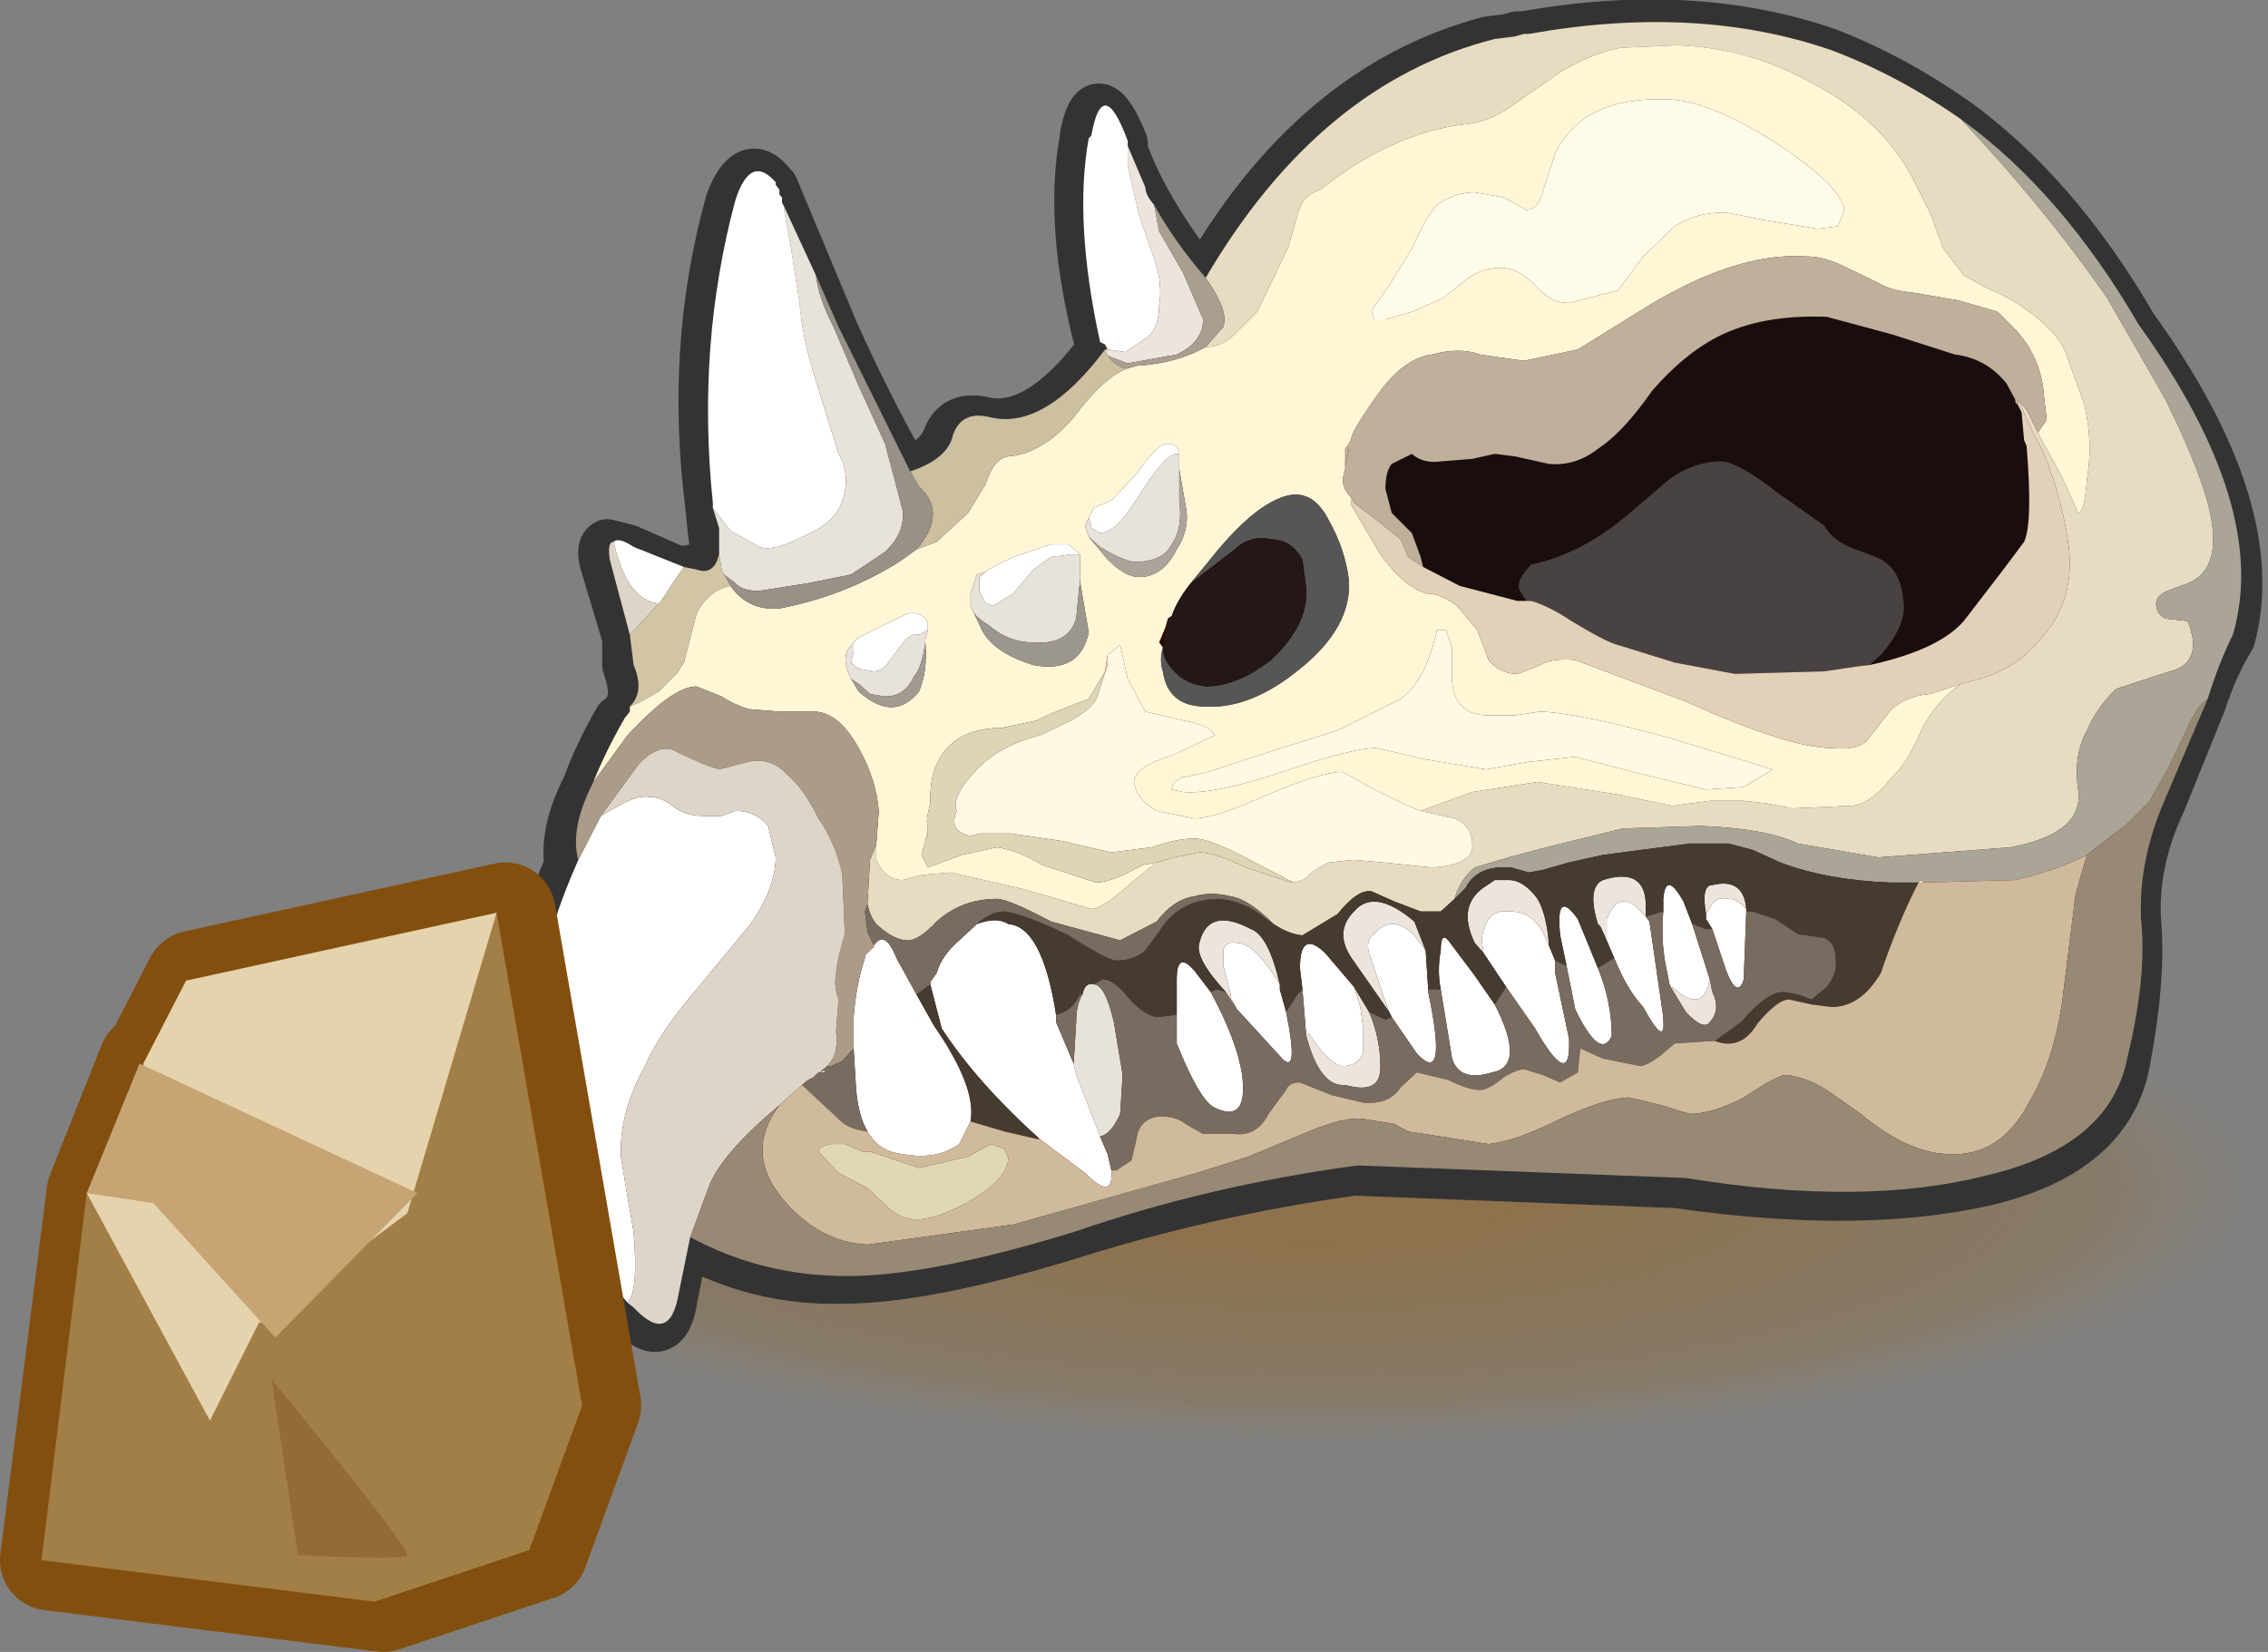 <?xml version="1.0" encoding="UTF-8" standalone="no"?>
<svg xmlns:xlink="http://www.w3.org/1999/xlink" height="65.7px" width="90.2px" xmlns="http://www.w3.org/2000/svg">
  <rect width="100%" height="100%" fill="#808080" stroke="none"/>
  <g transform="matrix(1.0, 0.0, 0.0, 1.0, -537.2, -435.95)">
    <path d="M616.2 491.1 Q605.0 494.45 589.25 494.45 573.4 494.45 562.2 491.1 551.05 487.75 551.05 483.05 551.05 478.35 562.2 475.0 573.4 471.7 589.25 471.7 605.0 471.7 616.2 475.0 627.4 478.35 627.4 483.05 627.4 487.75 616.2 491.1" fill="url(#gradient0)" fill-rule="evenodd" stroke="none"/>
    <path d="M614.95 440.8 Q618.95 443.7 622.0 448.95 627.25 456.25 625.9 461.3 625.2 462.45 624.75 463.85 L623.15 467.8 Q622.0 470.25 622.15 472.6 622.35 474.85 621.7 478.25 621.0 481.75 616.2 482.9 611.2 484.05 603.9 483.0 L591.05 482.5 Q585.25 483.3 579.7 485.05 574.0 486.8 570.7 486.8 567.4 486.9 564.4 485.25 L563.95 487.55 Q563.65 489.6 562.25 488.05 L561.9 487.85 Q555.45 480.45 559.85 470.35 559.65 469.0 560.55 467.25 561.0 466.0 561.8 464.6 L562.05 464.4 562.15 464.25 Q562.6 463.65 562.15 462.4 L562.15 461.3 561.25 458.3 Q561.1 457.7 561.35 457.6 L562.15 457.8 564.2 458.7 564.75 458.6 Q565.45 458.95 565.7 458.2 L565.55 457.05 565.45 456.05 Q564.65 449.75 566.25 444.0 566.95 442.15 567.85 443.3 L567.85 443.4 567.95 443.4 570.35 449.15 Q571.7 452.15 573.2 454.8 574.55 454.3 574.9 453.35 575.25 452.45 576.4 452.75 578.55 453.15 580.95 449.95 L581.05 449.85 580.95 449.75 580.95 449.65 Q579.7 444.85 580.35 441.45 L580.35 441.35 Q580.8 439.05 581.85 441.65 L581.85 441.75 581.85 441.95 Q582.75 444.4 584.9 447.1 L585.15 447.4 585.05 447.2 Q589.45 439.45 596.4 437.6 L597.2 437.5 597.55 437.4 597.8 437.4 Q604.5 436.2 609.85 438.05 612.45 439.05 614.95 440.8 M580.35 456.95 L580.25 456.7 580.25 456.95 580.35 456.95 M583.3 461.7 L583.2 461.7 583.2 461.9 583.3 461.7" fill="#330000" fill-rule="evenodd" stroke="none"/>
    <path d="M614.95 440.8 Q618.95 443.7 622.0 448.95 627.25 456.25 625.9 461.3 625.2 462.45 624.75 463.85 L623.15 467.8 Q622.0 470.25 622.15 472.6 622.35 474.85 621.7 478.25 621.0 481.75 616.2 482.9 611.2 484.05 603.9 483.0 L591.05 482.5 Q585.25 483.3 579.7 485.05 574.0 486.8 570.7 486.8 567.4 486.9 564.4 485.25 L563.95 487.55 Q563.65 489.6 562.25 488.05 L561.9 487.85 Q555.45 480.45 559.85 470.35 559.65 469.0 560.55 467.25 561.0 466.0 561.8 464.6 L562.05 464.4 562.15 464.25 Q562.6 463.65 562.15 462.4 L562.15 461.3 561.25 458.3 Q561.1 457.7 561.35 457.6 L562.15 457.8 564.2 458.7 564.75 458.6 Q565.45 458.95 565.7 458.2 L565.55 457.05 565.45 456.05 Q564.65 449.75 566.25 444.0 566.95 442.15 567.85 443.3 L567.85 443.4 567.95 443.4 570.35 449.15 Q571.7 452.15 573.2 454.8 574.55 454.3 574.9 453.35 575.25 452.45 576.4 452.75 578.55 453.15 580.95 449.95 L581.05 449.85 580.95 449.75 580.95 449.65 Q579.7 444.85 580.35 441.45 L580.35 441.35 Q580.8 439.05 581.85 441.65 L581.85 441.75 581.85 441.95 Q582.75 444.4 584.9 447.1 L585.15 447.4 585.05 447.2 Q589.45 439.45 596.4 437.6 L597.2 437.5 597.55 437.4 597.8 437.4 Q604.5 436.2 609.85 438.05 612.45 439.05 614.95 440.8 Z" fill="none" stroke="#333333" stroke-linecap="round" stroke-linejoin="round" stroke-width="2.0"/>
    <path d="M618.25 453.15 L618.4 453.45 619.2 454.9 619.85 456.35 Q620.1 456.35 620.2 455.0 620.45 453.55 620.1 452.05 L619.4 450.1 Q619.2 449.45 618.4 448.75 617.45 447.9 616.2 447.4 L615.3 446.9 614.5 445.85 613.95 444.4 613.35 443.2 Q612.1 440.7 609.25 439.25 606.75 437.85 603.9 437.75 L601.65 437.85 Q600.6 438.05 599.35 438.75 L597.55 440.0 Q596.55 440.8 595.4 440.9 592.55 441.25 589.7 443.5 589.0 443.7 588.8 444.5 L588.45 445.75 587.85 447.0 587.2 448.35 586.4 449.15 Q585.85 449.75 585.15 449.75 L585.85 448.95 Q586.05 448.35 585.35 447.3 L585.15 447.0 Q589.7 439.25 596.65 437.5 L597.45 437.4 597.8 437.3 598.0 437.3 Q604.7 436.1 610.05 437.95 612.7 438.95 615.2 440.7 618.5 444.2 621.0 447.8 L623.3 451.8 Q625.1 455.45 625.2 457.05 625.35 458.7 624.2 459.15 L623.4 459.45 Q622.95 459.65 622.95 459.95 622.95 460.35 623.3 460.55 L624.2 460.65 624.3 460.9 624.4 461.3 Q624.55 462.4 623.5 462.65 L621.35 463.35 Q620.55 464.15 620.2 465.0 619.65 466.0 619.85 467.35 620.1 469.1 617.15 469.65 L611.9 470.05 608.7 469.5 Q607.45 468.9 604.85 468.8 L601.75 468.9 598.7 469.65 597.2 470.05 595.85 470.45 Q595.25 470.95 595.05 471.7 L594.5 472.2 593.7 472.2 592.65 471.8 591.75 471.4 Q591.2 471.3 590.4 472.3 L589.0 473.15 Q588.45 473.1 587.85 472.7 586.85 471.7 586.15 471.6 585.35 471.4 584.7 471.6 583.9 471.7 583.2 472.6 L581.75 473.35 579.0 472.6 Q577.3 471.7 576.85 471.7 575.45 471.7 574.45 472.6 573.75 473.35 573.3 473.35 572.75 473.35 572.05 472.7 571.8 472.4 571.7 471.9 L571.8 470.15 572.05 469.55 572.05 470.15 Q572.4 470.95 573.1 470.95 L573.85 470.75 575.0 470.65 577.85 471.3 580.6 472.1 Q581.05 472.1 582.2 471.05 L583.2 470.25 583.9 470.05 584.9 469.85 Q585.5 469.85 586.75 470.45 L588.55 471.05 588.65 471.05 Q589.15 470.95 589.25 470.75 589.6 470.45 590.05 470.25 L591.05 470.15 592.2 470.25 594.15 470.45 Q595.85 470.35 595.75 469.5 595.75 468.8 595.05 468.5 L593.7 468.2 595.75 467.45 598.35 467.05 601.55 467.55 603.7 468.0 605.2 467.8 606.55 467.8 607.45 467.9 608.5 468.1 610.75 468.0 Q611.55 468.0 612.45 466.85 613.05 466.35 613.7 464.8 614.4 463.65 615.2 463.15 L615.55 463.05 Q617.35 462.65 618.4 461.3 619.65 459.95 619.5 457.9 619.3 456.05 618.5 454.0 L618.05 453.15 617.6 452.15 617.45 451.85 617.8 452.25 618.25 453.15" fill="#e7dcc1" fill-rule="evenodd" stroke="none"/>
    <path d="M585.15 449.75 Q585.85 449.75 586.4 449.15 L587.2 448.35 587.85 447.0 588.45 445.75 588.8 444.5 Q589.0 443.7 589.7 443.5 592.55 441.25 595.4 440.9 596.55 440.8 597.55 440.0 L599.35 438.75 Q600.6 438.05 601.65 437.85 L603.9 437.75 Q606.75 437.85 609.25 439.25 612.1 440.7 613.35 443.2 L613.95 444.4 614.5 445.85 615.3 446.9 616.2 447.4 Q617.45 447.9 618.4 448.75 619.2 449.45 619.4 450.1 L620.1 452.05 Q620.45 453.55 620.2 455.0 620.1 456.35 619.85 456.35 L619.2 454.9 618.4 453.45 618.25 453.15 618.6 452.65 618.5 451.8 Q618.4 450.1 617.25 448.95 L616.65 448.35 615.1 447.9 613.35 447.6 Q612.35 447.5 611.9 447.2 L610.55 446.55 Q609.75 446.15 609.05 446.15 606.2 445.95 602.45 448.3 L599.95 449.85 597.8 450.3 596.05 450.05 Q595.25 449.75 594.15 450.05 593.0 450.2 591.95 451.7 590.85 453.25 590.95 453.45 L590.85 453.55 590.85 453.6 590.7 453.8 590.7 454.5 590.7 454.6 590.6 455.0 Q590.6 455.4 590.95 455.75 L590.95 456.05 592.1 458.0 Q593.0 459.25 593.9 459.55 594.5 459.55 595.15 460.05 L595.95 461.0 596.4 462.2 Q596.85 462.75 597.55 462.75 L598.35 462.45 Q598.9 462.1 599.85 462.2 L604.25 463.85 Q608.35 465.7 610.05 465.7 611.1 465.8 611.45 465.4 L612.35 464.25 Q612.9 463.65 613.95 463.55 L615.2 463.15 Q614.4 463.65 613.7 464.8 613.05 466.35 612.45 466.85 611.55 468.0 610.75 468.0 L608.5 468.1 607.45 467.9 606.55 467.8 605.2 467.8 603.7 468.0 601.55 467.55 598.35 467.05 595.75 467.45 593.7 468.2 593.2 468.0 591.85 467.35 590.6 466.65 Q589.7 466.65 587.4 467.65 585.5 468.5 584.7 468.5 L583.2 468.2 Q582.4 467.75 582.3 467.05 582.3 466.45 583.8 466.0 L585.5 465.2 Q585.35 464.8 584.25 464.6 L582.75 464.25 582.05 462.95 581.75 461.6 581.25 462.0 581.15 462.65 580.5 463.75 Q578.75 464.4 578.45 464.6 L577.05 464.9 Q575.1 464.9 574.45 466.35 574.2 466.85 574.2 467.75 L574.2 467.9 Q574.0 468.6 574.1 468.8 L574.1 469.0 574.0 469.4 573.85 469.95 574.1 470.45 575.45 469.95 576.85 469.65 Q577.65 469.75 578.65 470.35 L580.8 471.05 Q581.4 471.05 582.65 470.35 L583.2 470.25 582.2 471.05 Q581.05 472.1 580.6 472.1 L577.85 471.3 575.0 470.65 573.85 470.75 573.1 470.95 Q572.4 470.95 572.05 470.15 L572.05 469.55 572.15 468.2 Q572.05 466.95 571.35 465.7 570.55 464.25 569.55 464.25 L568.2 464.25 566.95 464.15 Q566.35 463.95 565.9 463.65 L564.9 463.25 Q563.95 463.25 562.15 465.2 L560.8 467.05 Q561.25 465.9 562.05 464.5 L562.25 464.25 562.25 464.05 562.7 463.85 563.4 463.45 564.1 462.75 564.4 462.3 564.9 460.35 Q565.35 459.45 566.25 459.25 566.95 460.25 568.2 460.15 570.8 459.65 572.95 458.3 L573.65 457.8 574.45 457.5 575.7 456.35 576.4 455.2 Q576.7 454.2 577.3 454.1 578.65 454.0 579.9 452.55 581.15 450.9 582.05 450.6 L582.4 450.5 Q584.0 450.4 585.15 449.75 M609.5 445.05 L610.3 444.95 610.55 444.3 Q610.4 443.3 607.7 441.55 605.05 439.9 603.45 439.9 600.15 439.8 599.05 442.05 L598.55 443.6 Q598.35 444.3 597.9 444.3 L597.0 443.8 595.85 443.6 Q595.05 443.6 594.35 444.1 593.9 444.6 593.35 445.85 L592.45 447.3 591.75 448.3 591.85 448.65 592.3 448.65 593.35 448.35 594.6 447.8 595.6 447.0 Q596.2 446.6 596.85 446.6 597.65 446.6 598.35 447.4 598.9 448.0 599.6 448.0 L601.55 447.5 602.55 446.15 603.8 444.95 Q604.6 444.4 605.85 444.4 L607.35 444.7 609.5 445.05 M583.45 461.7 Q583.3 462.2 583.45 462.65 583.65 464.05 585.15 464.05 586.95 464.15 588.9 462.55 590.95 460.9 590.85 459.05 590.7 457.8 590.05 456.65 589.45 455.45 588.45 455.65 587.1 455.95 585.25 458.3 L584.55 459.15 Q584.0 459.85 583.8 460.45 L583.65 460.55 583.55 460.9 583.3 461.5 583.45 461.7 M594.35 461.0 Q593.9 463.05 592.9 463.75 L590.4 465.0 587.85 465.8 585.25 466.65 584.8 466.75 584.35 466.85 584.25 466.85 Q583.8 467.05 583.8 467.35 L584.25 467.45 Q585.5 467.55 588.2 466.65 590.95 465.7 591.95 465.7 L593.9 466.15 596.3 466.55 598.0 466.25 599.85 466.05 602.55 466.75 605.05 467.35 606.55 467.25 607.7 466.55 603.6 465.3 Q599.95 464.3 598.45 464.25 L597.45 464.4 596.4 464.4 Q595.05 464.4 594.95 463.05 L594.95 461.7 594.7 461.0 594.35 461.0 M613.5 471.05 L613.6 470.95 613.7 471.05 613.5 471.05 M584.1 454.0 L584.1 453.9 Q584.0 453.6 583.65 453.6 583.2 453.6 582.4 454.8 L581.5 455.75 581.4 455.85 580.7 456.15 580.5 456.55 580.35 456.85 580.5 457.3 581.25 458.2 Q581.95 458.9 582.5 458.9 583.45 458.9 584.0 457.8 584.55 456.95 584.35 456.05 L584.1 454.6 584.1 454.4 584.1 454.0 M580.15 458.0 L579.7 457.6 579.0 457.6 577.5 458.1 576.5 458.6 576.4 458.7 576.05 458.8 575.8 459.55 575.8 460.05 576.25 461.0 Q576.7 461.9 578.3 462.4 580.15 462.75 580.5 461.1 L580.15 459.05 580.15 458.9 580.15 458.8 580.15 458.4 580.15 458.0 M574.1 461.0 L574.1 460.7 Q573.85 460.25 573.3 460.35 L571.35 461.3 571.15 461.5 570.9 461.8 Q570.7 462.3 571.05 462.95 L571.35 463.45 Q572.75 464.7 573.75 463.45 574.1 462.65 574.0 461.5 L574.0 461.4 574.1 461.0" fill="#fff6d6" fill-rule="evenodd" stroke="none"/>
    <path d="M609.5 445.05 L607.35 444.7 605.85 444.4 Q604.6 444.4 603.8 444.95 L602.55 446.15 601.55 447.5 599.6 448.0 Q598.9 448.0 598.35 447.4 597.65 446.6 596.85 446.6 596.2 446.6 595.6 447.0 L594.6 447.8 593.35 448.35 592.3 448.65 591.85 448.65 591.75 448.3 592.45 447.3 593.35 445.85 Q593.9 444.6 594.35 444.1 595.05 443.6 595.85 443.6 L597.0 443.8 597.9 444.3 Q598.35 444.3 598.55 443.6 L599.05 442.05 Q600.15 439.8 603.45 439.9 605.05 439.9 607.7 441.55 610.4 443.3 610.55 444.3 L610.3 444.95 609.5 445.05" fill="#fffbe9" fill-rule="evenodd" stroke="none"/>
    <path d="M568.4 444.2 L569.65 446.9 Q569.75 447.8 570.35 448.95 L571.35 451.3 572.4 453.6 573.1 456.25 Q573.2 457.15 572.4 457.9 L571.05 458.8 569.3 459.15 567.4 459.45 Q566.7 459.45 566.45 459.15 L566.0 458.8 565.9 458.6 565.8 458.0 565.8 456.95 565.55 456.15 566.25 457.05 567.4 457.7 Q567.95 457.9 569.1 457.3 570.45 456.75 570.7 455.85 571.05 454.9 570.55 454.0 L569.65 451.1 Q569.1 449.35 569.0 448.0 L568.65 445.75 568.4 444.4 568.4 444.2 M580.5 456.55 L580.6 456.85 580.6 456.95 580.95 457.15 Q581.6 457.15 582.5 455.65 583.55 454.0 584.0 454.0 L584.1 454.0 584.1 454.4 584.1 455.3 584.1 455.85 Q584.25 456.95 583.8 457.6 583.45 458.3 582.3 458.3 581.75 458.2 580.95 457.7 L580.5 457.3 580.35 456.85 580.5 456.55 M576.4 458.7 L576.15 458.9 576.15 459.45 576.4 459.95 576.7 460.05 577.5 459.55 578.3 458.6 579.0 458.1 579.8 458.0 580.15 458.0 580.15 458.4 580.15 458.8 580.15 458.9 580.15 459.05 580.0 460.55 Q579.7 461.6 578.3 461.5 577.3 461.5 576.5 460.8 575.9 460.45 575.8 460.05 L575.8 459.55 576.05 458.8 576.4 458.7 M571.15 461.5 L571.15 461.9 571.05 462.3 571.35 462.55 571.95 462.65 Q572.3 462.65 572.6 462.2 L573.2 461.4 Q573.55 461.1 573.75 461.2 L574.1 461.0 574.0 461.4 574.0 461.5 Q573.85 462.55 573.55 462.85 573.2 463.65 572.4 463.65 L571.8 463.55 571.35 463.15 571.05 462.95 Q570.7 462.3 570.9 461.8 L571.15 461.5 M580.25 475.5 Q580.35 475.0 580.7 475.1 581.15 475.1 581.5 476.6 L581.85 478.7 581.75 480.25 Q581.4 481.05 580.95 481.15 L580.8 480.75 580.0 478.7 579.9 478.25 580.0 476.6 Q580.0 475.9 580.25 475.5" fill="#e7e2da" fill-rule="evenodd" stroke="none"/>
    <path d="M562.15 487.75 Q555.65 480.35 560.2 470.15 L561.1 468.4 561.8 468.0 Q562.6 467.55 563.05 467.65 563.5 467.65 563.95 468.0 564.4 468.4 565.2 468.4 L565.9 468.4 566.45 468.2 Q567.25 468.2 567.75 468.8 L568.05 470.05 Q568.05 471.25 567.05 472.7 L564.9 475.3 Q563.4 477.05 562.85 478.35 561.8 480.25 561.9 482.0 L562.15 483.5 562.4 484.95 Q562.6 487.35 562.15 487.75 M565.55 456.15 L565.55 455.95 Q564.9 449.65 566.45 443.9 567.05 442.05 568.05 443.2 L568.05 443.3 568.2 443.5 568.2 443.7 568.3 443.8 568.3 444.0 568.4 444.2 568.4 444.4 568.65 445.75 569.0 448.0 Q569.1 449.35 569.65 451.1 L570.55 454.0 Q571.05 454.9 570.7 455.85 570.45 456.75 569.1 457.3 567.95 457.9 567.4 457.7 L566.25 457.05 565.55 456.15 M581.25 449.85 L581.15 449.65 580.95 449.55 Q579.9 444.75 580.5 441.45 L580.6 441.35 Q581.05 438.85 582.05 441.55 L582.05 441.75 582.05 442.55 582.5 444.5 583.1 446.25 Q583.45 447.2 583.3 448.1 583.3 448.95 582.85 449.35 L581.95 449.95 581.25 449.85 M580.5 456.55 L580.7 456.15 581.4 455.85 581.5 455.75 582.4 454.8 Q583.2 453.6 583.65 453.6 584.0 453.6 584.1 453.9 L584.1 454.0 584.0 454.0 Q583.55 454.0 582.5 455.65 581.6 457.15 580.95 457.15 L580.6 456.95 580.6 456.85 580.5 456.55 M576.4 458.7 L576.5 458.6 577.5 458.1 579.0 457.6 579.7 457.6 580.15 458.0 579.8 458.0 579.0 458.1 578.3 458.6 577.5 459.55 576.7 460.05 576.4 459.95 576.15 459.45 576.15 458.9 576.4 458.7 M571.15 461.5 L571.35 461.3 573.3 460.35 Q573.85 460.25 574.1 460.7 L574.1 461.0 573.75 461.2 Q573.55 461.1 573.2 461.4 L572.6 462.2 Q572.3 462.65 571.95 462.65 L571.35 462.55 571.05 462.3 571.15 461.9 571.15 461.5 M571.15 477.65 L571.15 477.45 571.15 476.4 Q571.25 475.1 571.6 474.05 L571.6 473.95 571.8 473.75 571.9 473.65 571.95 473.65 571.95 473.55 Q572.4 472.9 572.85 474.05 L573.65 475.5 574.35 476.75 Q576.05 479.2 575.8 480.55 L575.35 481.45 Q574.45 482.1 573.1 481.85 572.15 481.75 571.7 480.95 571.35 480.35 571.25 479.3 L571.15 477.65 M584.0 476.3 L584.0 474.9 Q584.0 473.75 584.7 474.55 L585.35 475.4 Q586.4 477.35 586.6 478.7 586.85 480.65 585.5 480.0 584.9 479.7 584.0 477.45 L584.0 476.3 M588.1 475.1 L588.1 475.3 588.35 476.2 Q588.9 478.9 588.1 477.95 L586.5 476.2 586.4 476.1 586.15 475.6 586.15 475.5 585.85 474.35 585.85 473.75 Q585.95 473.35 586.4 473.45 587.1 473.45 588.1 475.1 M589.0 475.3 L588.9 474.45 Q588.9 472.9 589.9 473.85 L591.05 475.2 591.3 476.0 591.4 476.75 591.4 477.85 Q591.2 478.35 590.6 478.35 590.25 478.35 589.6 477.55 L589.25 477.05 589.15 477.15 589.0 475.3 M592.55 476.4 L592.45 476.2 592.2 475.5 591.65 473.85 Q591.5 473.35 591.85 473.1 592.2 472.7 592.55 472.7 593.0 472.7 593.45 473.15 L593.9 473.75 594.0 475.3 594.0 475.4 Q594.8 479.2 593.55 477.85 L592.55 476.4 M594.5 475.3 Q594.35 474.55 594.5 473.75 594.5 473.0 594.8 473.35 L595.85 474.75 596.65 475.9 Q597.9 478.35 596.55 478.6 595.25 479.0 594.95 478.05 L594.5 475.3 M597.1 475.2 L596.2 473.85 Q596.05 473.1 596.3 472.7 596.55 472.1 597.3 472.2 598.1 472.2 598.55 473.0 L598.8 473.55 599.05 474.15 599.05 474.65 599.6 477.25 Q599.7 479.4 598.25 476.85 L597.1 475.2 M599.5 474.35 L599.25 473.15 Q599.05 471.25 599.95 472.5 L600.75 474.45 Q601.3 475.8 601.3 477.15 600.85 478.15 599.85 476.1 L599.5 474.35 M601.4 474.05 L601.1 473.35 601.1 472.5 Q601.4 471.8 601.75 471.8 602.1 471.8 602.35 472.1 L602.65 472.4 602.8 472.6 603.35 476.4 603.35 476.5 Q603.45 477.65 602.55 476.0 601.9 475.3 601.4 474.05 M603.35 472.2 L603.35 471.7 Q603.45 470.55 604.15 471.8 L604.5 472.7 605.2 474.9 Q605.05 475.7 604.6 475.7 604.25 475.7 603.7 475.2 L603.7 475.3 603.6 475.1 603.45 474.35 Q603.25 473.35 603.35 472.2 M605.3 472.9 L605.05 472.5 605.05 472.3 605.3 471.9 Q605.5 471.6 605.95 471.7 606.3 471.7 606.65 472.1 L606.65 472.2 606.55 474.9 Q606.3 475.7 605.85 474.55 L605.3 472.9 M580.95 481.15 L581.25 481.85 581.4 482.5 Q581.5 483.75 580.35 482.6 L578.55 481.25 Q576.05 479.0 574.65 476.85 L574.2 475.1 574.2 475.0 574.45 474.65 Q574.65 473.95 575.35 473.35 L576.05 472.7 Q576.85 472.4 577.3 472.7 578.65 472.8 579.2 476.3 L579.2 476.6 579.9 478.25 580.0 478.7 580.8 480.75 580.95 481.15 M561.6 457.5 Q561.8 457.3 562.4 457.7 L564.4 458.5 563.95 459.15 563.5 459.85 563.4 459.95 Q562.15 459.85 561.6 457.5" fill="#ffffff" fill-rule="evenodd" stroke="none"/>
    <path d="M581.15 449.85 L581.25 449.85 581.95 449.95 582.85 449.35 Q583.3 448.95 583.3 448.1 583.45 447.2 583.1 446.25 L582.5 444.5 582.05 442.55 582.05 441.75 582.75 443.4 Q582.75 443.7 583.1 444.1 L583.3 445.15 584.25 446.8 585.05 448.65 Q585.05 449.55 584.0 450.05 L582.05 450.4 581.25 450.1 581.15 449.85 M585.95 475.4 Q584.7 474.05 584.9 473.45 585.25 472.0 586.95 472.9 587.65 473.15 588.1 475.1 587.1 473.45 586.4 473.45 585.95 473.35 585.85 473.75 L585.85 474.35 586.15 475.5 586.15 475.6 586.4 476.1 585.95 475.4 M591.05 475.2 L591.65 476.2 Q592.1 477.25 592.1 478.4 592.1 479.5 590.7 479.1 589.7 479.2 589.15 477.15 L589.25 477.05 589.6 477.55 Q590.25 478.35 590.6 478.35 591.2 478.35 591.4 477.85 L591.4 476.75 591.3 476.0 591.05 475.2 M592.45 476.2 L590.95 474.05 Q590.25 473.0 591.05 472.2 591.85 471.25 593.45 472.6 L593.9 473.75 593.45 473.15 Q593.0 472.7 592.55 472.7 592.2 472.7 591.85 473.1 591.5 473.35 591.65 473.85 L592.2 475.5 592.45 476.2 M596.2 473.85 L595.85 473.45 Q595.15 472.0 596.2 471.25 L596.65 470.95 597.2 470.95 Q597.8 470.95 598.35 471.7 598.7 472.3 598.8 473.45 L598.8 473.55 598.55 473.0 Q598.1 472.2 597.3 472.2 596.55 472.1 596.3 472.7 596.05 473.1 596.2 473.85 M601.1 473.35 L600.85 472.8 600.75 472.7 Q600.3 471.25 600.95 470.95 602.55 470.45 602.65 471.8 L602.65 472.4 602.35 472.1 Q602.1 471.8 601.75 471.8 601.4 471.8 601.1 472.5 L601.1 473.35 M605.05 472.3 Q604.85 471.15 605.3 471.15 606.55 470.85 606.65 472.1 606.3 471.7 605.95 471.7 605.5 471.6 605.3 471.9 L605.05 472.3 M603.7 475.3 L603.7 475.2 Q604.25 475.7 604.6 475.7 605.05 475.7 605.2 474.9 L605.3 475.4 Q605.65 476.1 605.2 476.6 604.95 476.95 604.25 476.2 L603.7 475.3" fill="#ece5dd" fill-rule="evenodd" stroke="none"/>
    <path d="M585.15 449.75 Q584.0 450.4 582.4 450.5 L582.05 450.6 Q581.6 450.6 581.25 450.1 L582.05 450.4 584.0 450.05 Q585.05 449.55 585.05 448.65 L584.25 446.8 583.3 445.15 583.1 444.1 Q583.9 445.55 585.15 447.0 L585.35 447.3 Q586.05 448.35 585.85 448.95 L585.15 449.75" fill="#aa9e90" fill-rule="evenodd" stroke="none"/>
    <path d="M593.8 458.5 L593.7 458.1 593.35 457.15 592.55 456.35 592.3 455.4 Q592.3 454.7 592.55 454.4 L593.35 454.0 Q593.8 454.4 594.5 454.3 L595.75 454.2 596.65 454.0 597.45 454.1 598.8 454.4 Q599.85 454.5 600.75 453.8 601.75 453.15 602.9 451.5 604.15 450.05 605.5 449.35 607.25 448.45 609.85 448.55 L612.45 449.25 614.95 450.05 Q616.2 450.2 617.0 451.2 L617.35 451.85 617.35 451.95 617.45 452.05 617.6 452.35 617.7 453.45 617.8 453.7 Q618.05 456.75 617.7 457.5 L616.8 458.7 615.3 460.65 Q614.3 461.8 611.55 462.4 L612.0 462.0 Q613.05 460.8 612.9 459.85 612.8 458.5 611.8 458.1 L610.75 457.7 Q610.05 457.4 609.75 456.85 L607.9 455.55 Q606.3 454.3 605.65 454.3 604.6 454.3 603.6 455.0 L601.9 456.45 Q600.05 458.0 598.1 458.4 597.45 459.05 597.65 459.45 L597.9 459.85 597.55 459.85 595.25 459.25 593.8 458.5" fill="#190d0d" fill-rule="evenodd" stroke="none"/>
    <path d="M590.95 455.75 Q590.6 455.4 590.6 455.0 L590.7 454.6 590.7 454.5 590.85 453.8 590.85 453.6 590.85 453.55 590.95 453.45 Q590.85 453.25 591.95 451.7 593.0 450.2 594.15 450.05 595.25 449.75 596.05 450.05 L597.8 450.3 599.95 449.85 602.45 448.3 Q606.2 445.95 609.05 446.15 609.75 446.15 610.55 446.55 L611.9 447.2 Q612.35 447.5 613.35 447.6 L615.1 447.9 616.65 448.35 617.25 448.95 Q618.4 450.1 618.5 451.8 L618.6 452.65 618.25 453.15 617.8 452.25 617.45 451.85 617.45 452.05 617.35 451.95 617.35 451.85 617.0 451.2 Q616.2 450.2 614.95 450.05 L612.45 449.25 609.85 448.55 Q607.25 448.45 605.5 449.35 604.15 450.05 602.9 451.5 601.75 453.15 600.75 453.8 599.85 454.5 598.8 454.4 L597.45 454.1 596.65 454.0 595.75 454.2 594.5 454.3 Q593.8 454.4 593.35 454.0 L592.55 454.4 Q592.3 454.7 592.3 455.4 L592.55 456.35 593.35 457.15 593.7 458.1 593.8 458.5 593.2 458.1 592.9 457.4 592.65 457.2 591.85 456.55 591.05 455.95 590.95 455.75" fill="#bfb09c" fill-rule="evenodd" stroke="none"/>
    <path d="M597.9 459.85 L597.65 459.45 Q597.45 459.05 598.1 458.4 600.05 458.0 601.9 456.45 L603.6 455.0 Q604.6 454.3 605.65 454.3 606.3 454.3 607.9 455.55 L609.75 456.85 Q610.05 457.4 610.75 457.7 L611.8 458.1 Q612.8 458.5 612.9 459.85 613.05 460.8 612.0 462.0 L611.55 462.4 611.1 462.45 609.75 462.65 606.2 462.75 603.8 462.3 601.55 461.6 Q601.1 461.5 599.7 460.65 598.8 460.05 598.1 459.85 L597.9 459.85" fill="#484342" fill-rule="evenodd" stroke="none"/>
    <path d="M590.7 454.5 L590.7 453.8 590.85 453.6 590.85 453.8 590.7 454.5" fill="#bdad97" fill-rule="evenodd" stroke="none"/>
    <path d="M615.2 463.15 L613.95 463.55 Q612.9 463.65 612.35 464.25 L611.45 465.4 Q611.1 465.8 610.05 465.7 608.35 465.7 604.25 463.85 L599.85 462.2 Q598.9 462.1 598.35 462.45 L597.55 462.75 Q596.85 462.75 596.4 462.2 L595.95 461.0 595.15 460.05 Q594.5 459.55 593.9 459.55 593.0 459.25 592.1 458.0 L590.95 456.05 590.95 455.75 591.05 455.95 591.85 456.55 592.65 457.2 592.9 457.4 593.2 458.1 593.8 458.5 595.25 459.25 597.55 459.85 597.9 459.85 598.1 459.85 Q598.8 460.05 599.7 460.65 601.1 461.5 601.55 461.6 L603.8 462.3 606.2 462.75 609.75 462.65 611.1 462.45 611.55 462.4 Q614.3 461.8 615.3 460.65 L616.8 458.7 617.7 457.5 Q618.05 456.75 617.8 453.7 L617.7 453.45 617.6 452.35 617.45 452.05 617.45 451.85 617.6 452.15 618.05 453.15 618.5 454.0 Q619.3 456.05 619.5 457.9 619.65 459.95 618.4 461.3 617.35 462.65 615.55 463.05 L615.2 463.15" fill="#e2d1b9" fill-rule="evenodd" stroke="none"/>
    <path d="M584.55 459.15 L585.25 458.3 Q587.1 455.95 588.45 455.65 589.45 455.45 590.05 456.65 590.7 457.8 590.85 459.05 590.95 460.9 588.9 462.55 586.95 464.15 585.15 464.05 583.65 464.05 583.45 462.65 583.3 462.2 583.45 461.7 583.45 462.2 583.9 462.65 584.35 463.15 585.15 463.25 586.4 463.25 587.75 462.2 589.25 460.8 589.15 459.35 L589.0 458.2 Q588.55 457.4 587.75 457.4 586.95 457.2 586.3 457.8 L584.55 459.15" fill="#565656" fill-rule="evenodd" stroke="none"/>
    <path d="M574.0 469.4 L574.1 469.0 574.1 469.2 574.0 469.4 M581.25 462.0 L581.75 461.6 582.05 462.95 582.75 464.25 584.25 464.6 Q585.35 464.8 585.5 465.2 L583.8 466.0 Q582.3 466.45 582.3 467.05 582.4 467.75 583.2 468.2 L584.7 468.5 Q585.5 468.5 587.4 467.65 589.7 466.65 590.6 466.65 L591.85 467.35 593.2 468.0 593.7 468.2 595.05 468.5 Q595.75 468.8 595.75 469.5 595.85 470.35 594.15 470.45 L592.2 470.25 591.05 470.15 590.05 470.25 Q589.6 470.45 589.25 470.75 589.15 470.95 588.65 471.05 L587.1 470.25 Q585.35 469.3 584.7 469.3 584.0 469.3 583.0 469.65 L581.4 469.85 579.45 469.4 577.4 469.1 576.15 469.1 575.8 469.2 Q574.9 469.0 575.25 468.2 575.0 467.65 576.05 466.55 576.95 465.6 578.55 465.2 L579.8 464.6 Q580.6 464.15 580.8 463.75 L581.25 462.4 581.25 462.0 M594.35 461.0 L594.7 461.0 594.95 461.7 594.95 463.05 Q595.05 464.4 596.4 464.4 L597.45 464.4 598.45 464.25 Q599.95 464.3 603.6 465.3 L607.7 466.55 606.55 467.25 605.05 467.35 602.55 466.75 599.85 466.05 598.0 466.25 596.3 466.55 593.9 466.15 591.95 465.7 Q590.95 465.7 588.2 466.65 585.5 467.55 584.25 467.45 L583.8 467.35 Q583.8 467.05 584.25 466.85 L584.35 466.85 584.8 466.75 585.25 466.65 587.85 465.8 590.4 465.0 592.9 463.75 Q593.9 463.05 594.35 461.0" fill="#fff9e3" fill-rule="evenodd" stroke="none"/>
    <path d="M583.65 460.55 L583.8 460.45 Q584.0 459.85 584.55 459.15 L586.3 457.8 Q586.95 457.2 587.75 457.4 588.55 457.4 589.0 458.2 L589.15 459.35 Q589.25 460.8 587.75 462.2 586.4 463.25 585.15 463.25 584.35 463.15 583.9 462.65 583.45 462.2 583.45 461.7 L583.65 460.55" fill="#231815" fill-rule="evenodd" stroke="none"/>
    <path d="M615.2 440.7 Q619.2 443.6 622.25 448.85 627.5 456.15 626.0 461.2 625.45 462.3 625.0 463.75 624.55 464.05 624.2 464.9 L623.4 466.55 622.7 467.8 621.7 468.8 620.2 469.95 Q619.05 470.55 617.35 470.95 L613.7 471.05 613.6 470.95 613.5 471.05 613.35 471.05 612.35 471.05 Q609.85 470.95 608.0 470.25 L606.9 469.75 605.95 469.5 604.4 469.5 600.95 469.95 599.6 470.25 598.9 470.45 598.55 470.55 598.0 470.65 597.3 470.45 Q595.95 470.35 595.5 471.25 L595.05 471.7 Q595.25 470.95 595.85 470.45 L597.2 470.05 598.7 469.65 601.75 468.9 604.85 468.8 Q607.45 468.9 608.7 469.5 L611.9 470.05 617.15 469.65 Q620.1 469.1 619.85 467.35 619.65 466.0 620.2 465.0 620.55 464.15 621.35 463.35 L623.5 462.65 Q624.55 462.4 624.4 461.3 L624.3 460.9 624.2 460.65 623.3 460.55 Q622.95 460.35 622.95 459.95 622.95 459.65 623.4 459.45 L624.2 459.15 Q625.35 458.7 625.2 457.05 625.1 455.45 623.3 451.8 L621.0 447.8 Q618.5 444.2 615.2 440.7" fill="#aaa597" fill-rule="evenodd" stroke="none"/>
    <path d="M595.05 471.7 L595.5 471.25 Q595.95 470.35 597.3 470.45 L598.0 470.65 598.55 470.55 598.9 470.45 599.6 470.25 600.95 469.95 604.4 469.5 605.95 469.5 606.9 469.75 608.0 470.25 Q609.85 470.95 612.35 471.05 L613.35 471.05 613.5 471.05 Q612.7 472.6 612.0 474.65 611.2 476.0 610.05 476.0 L609.25 475.9 608.35 475.7 Q607.9 475.7 607.1 476.65 606.45 477.75 605.4 477.35 L606.45 476.6 Q607.45 475.4 608.15 475.4 L608.7 475.5 609.25 475.7 609.85 475.2 Q610.3 474.65 610.2 474.05 610.2 473.45 609.75 473.25 L608.7 473.1 607.8 472.5 606.9 472.2 606.65 472.2 606.65 472.1 Q606.55 470.85 605.3 471.15 604.85 471.15 605.05 472.3 L605.05 472.5 605.3 472.9 605.05 472.9 604.5 472.7 604.15 471.8 Q603.45 470.55 603.35 471.7 L603.35 472.2 602.65 472.4 602.65 471.8 Q602.55 470.45 600.95 470.95 600.3 471.25 600.75 472.7 L600.85 472.8 601.1 473.35 601.4 474.05 600.75 474.45 599.95 472.5 Q599.05 471.25 599.25 473.15 L599.5 474.35 599.25 474.25 599.05 474.15 598.8 473.55 598.8 473.45 Q598.7 472.3 598.35 471.7 597.8 470.95 597.2 470.95 L596.65 470.95 596.2 471.25 Q595.15 472.0 595.85 473.45 L596.2 473.85 597.1 475.2 596.65 475.9 595.85 474.75 594.8 473.35 Q594.5 473.0 594.5 473.75 594.35 474.55 594.5 475.3 L594.0 475.3 593.9 473.75 593.45 472.6 Q591.85 471.25 591.05 472.2 590.25 473.0 590.95 474.05 L592.45 476.2 592.55 476.4 592.3 476.5 591.65 476.2 591.05 475.2 589.9 473.85 Q588.9 472.9 588.9 474.45 L589.0 475.3 588.8 475.5 588.35 476.2 588.1 475.3 588.1 475.1 Q587.65 473.15 586.95 472.9 585.25 472.0 584.9 473.45 584.7 474.05 585.95 475.4 L585.6 475.3 585.35 475.4 584.7 474.55 Q584.0 473.75 584.0 474.9 L584.0 476.3 583.3 476.4 Q582.75 476.4 582.05 475.6 581.5 474.9 581.05 474.9 L580.7 475.1 Q580.35 475.0 580.25 475.5 L580.15 475.5 Q579.8 476.2 579.2 476.3 578.65 472.8 577.3 472.7 576.85 472.4 576.05 472.7 576.6 472.2 577.15 472.2 577.95 472.3 579.7 473.15 581.25 474.15 581.6 474.15 582.3 474.15 582.75 473.75 L583.3 473.0 Q584.1 471.7 585.7 471.7 586.75 471.8 587.55 472.5 L587.85 472.7 Q588.45 473.1 589.0 473.15 L590.4 472.3 Q591.2 471.3 591.75 471.4 L592.65 471.8 593.7 472.2 594.5 472.2 595.05 471.7 M574.2 475.1 L574.65 476.85 Q576.05 479.0 578.55 481.25 L578.45 481.25 577.15 480.95 575.8 480.55 Q576.05 479.2 574.35 476.75 L573.65 475.5 574.2 475.1" fill="#463b2f" fill-rule="evenodd" stroke="none"/>
    <path d="M582.05 450.6 Q581.15 450.9 579.9 452.55 578.65 454.0 577.3 454.1 576.7 454.2 576.4 455.2 L575.7 456.35 574.45 457.5 573.65 457.8 Q574.9 456.35 573.75 455.3 L573.4 454.7 Q574.9 454.2 575.1 453.25 575.45 452.25 576.6 452.55 578.75 453.05 581.15 449.85 L581.25 450.1 Q581.6 450.6 582.05 450.6" fill="#cdc0a0" fill-rule="evenodd" stroke="none"/>
    <path d="M584.1 454.4 L584.1 454.6 584.35 456.05 Q584.55 456.95 584.0 457.8 583.45 458.9 582.5 458.9 581.95 458.9 581.25 458.2 L580.5 457.3 580.95 457.7 Q581.75 458.2 582.3 458.3 583.45 458.3 583.8 457.6 584.25 456.95 584.1 455.85 L584.1 455.3 584.1 454.4" fill="#aaa49b" fill-rule="evenodd" stroke="none"/>
    <path d="M573.65 457.8 L572.95 458.3 Q570.8 459.65 568.2 460.15 566.95 460.25 566.25 459.25 L566.0 458.8 566.45 459.15 Q566.7 459.45 567.4 459.45 L569.3 459.15 571.05 458.8 572.4 457.9 Q573.2 457.15 573.1 456.25 L572.4 453.6 571.35 451.3 570.35 448.95 Q569.75 447.8 569.65 446.9 L570.55 448.95 573.4 454.7 573.75 455.3 Q574.9 456.35 573.65 457.8" fill="#989188" fill-rule="evenodd" stroke="none"/>
    <path d="M580.15 459.05 L580.5 461.1 Q580.15 462.75 578.3 462.4 576.7 461.9 576.25 461.0 L575.8 460.05 Q575.9 460.45 576.5 460.8 577.3 461.5 578.3 461.5 579.7 461.6 580.0 460.55 L580.15 459.05" fill="#9c978e" fill-rule="evenodd" stroke="none"/>
    <path d="M574.0 461.5 Q574.1 462.65 573.75 463.45 572.75 464.7 571.35 463.45 L571.05 462.95 571.35 463.15 571.8 463.55 572.4 463.65 Q573.2 463.65 573.55 462.85 573.85 462.55 574.0 461.5" fill="#a19b92" fill-rule="evenodd" stroke="none"/>
    <path d="M560.8 467.05 L562.15 465.2 Q563.95 463.25 564.9 463.25 L565.9 463.65 Q566.35 463.95 566.95 464.15 L568.2 464.25 569.55 464.25 Q570.55 464.25 571.35 465.7 572.05 466.95 572.15 468.2 L572.05 469.55 571.8 470.15 571.7 471.9 571.6 472.2 571.7 473.0 571.95 473.55 571.95 473.65 571.9 473.65 571.6 473.95 571.6 474.05 Q571.25 475.1 571.15 476.4 L571.15 477.45 571.15 477.65 570.7 478.15 570.25 478.35 570.1 478.35 570.25 478.15 Q570.55 477.75 570.45 476.95 L570.55 475.7 Q570.35 475.1 570.45 474.75 570.45 474.25 570.8 473.1 L570.7 470.75 Q570.45 469.5 569.75 468.5 569.2 467.35 568.5 466.75 567.85 466.05 566.95 466.25 L565.8 466.55 565.2 466.35 564.2 465.9 Q563.5 465.4 562.6 466.35 L561.1 468.4 560.2 470.15 Q559.85 468.9 560.8 467.05" fill="#aa9c89" fill-rule="evenodd" stroke="none"/>
    <path d="M564.65 485.15 L564.2 487.35 Q563.85 489.5 562.4 487.95 L562.15 487.75 Q562.6 487.35 562.4 484.95 L562.15 483.5 561.9 482.0 Q561.8 480.25 562.85 478.35 563.4 477.05 564.9 475.3 L567.05 472.7 Q568.05 471.25 568.05 470.05 L567.75 468.8 Q567.25 468.2 566.45 468.2 L565.9 468.4 565.2 468.4 Q564.4 468.4 563.95 468.0 563.5 467.65 563.05 467.65 562.6 467.55 561.8 468.0 L561.1 468.4 562.6 466.35 Q563.5 465.4 564.2 465.9 L565.2 466.35 565.8 466.55 566.95 466.25 Q567.85 466.05 568.5 466.75 569.2 467.35 569.75 468.5 570.45 469.5 570.7 470.75 L570.8 473.1 Q570.45 474.25 570.45 474.75 570.35 475.1 570.55 475.7 L570.45 476.95 Q570.55 477.75 570.25 478.15 L570.1 478.35 569.8 478.6 570.0 478.5 570.0 478.6 569.8 478.6 569.75 478.6 569.55 478.8 Q569.3 478.9 569.1 479.1 L568.2 479.9 Q566.0 481.75 565.45 483.0 L564.65 485.15 M561.6 457.5 Q562.15 459.85 563.4 459.95 L562.85 460.55 562.25 461.2 561.45 458.2 Q561.35 457.5 561.6 457.5" fill="#ded5c9" fill-rule="evenodd" stroke="none"/>
    <path d="M583.2 470.25 L582.65 470.35 Q581.4 471.05 580.8 471.05 L578.65 470.35 Q577.65 469.75 576.85 469.65 L575.45 469.95 574.1 470.45 573.85 469.95 574.0 469.4 574.1 469.2 574.1 469.0 574.1 468.8 Q574.0 468.6 574.2 467.9 L574.2 467.75 Q574.2 466.85 574.45 466.35 575.1 464.9 577.05 464.9 L578.45 464.6 Q578.75 464.4 580.5 463.75 L581.15 462.65 581.25 462.0 581.25 462.4 580.8 463.75 Q580.6 464.15 579.8 464.6 L578.55 465.2 Q576.95 465.6 576.05 466.55 575.0 467.65 575.25 468.2 574.9 469.0 575.8 469.2 L576.15 469.1 577.4 469.1 579.45 469.4 581.4 469.85 583.0 469.65 Q584.0 469.3 584.7 469.3 585.35 469.3 587.1 470.25 L588.65 471.05 588.55 471.05 586.75 470.45 Q585.5 469.85 584.9 469.85 L583.9 470.05 583.2 470.25" fill="#ded5b7" fill-rule="evenodd" stroke="none"/>
    <path d="M570.1 478.35 L570.25 478.35 570.7 478.15 571.15 477.65 571.25 479.3 Q571.35 480.35 571.7 480.95 570.9 480.85 570.55 480.45 L569.1 479.1 Q569.3 478.9 569.55 478.8 L569.75 478.6 569.8 478.6 570.0 478.6 570.0 478.5 569.8 478.6 570.1 478.35 M571.95 473.55 L571.7 473.0 571.6 472.2 571.7 471.9 Q571.8 472.4 572.05 472.7 572.75 473.35 573.3 473.35 573.75 473.35 574.45 472.6 575.45 471.7 576.85 471.7 577.3 471.7 579.0 472.6 L581.75 473.35 583.2 472.6 Q583.9 471.7 584.7 471.6 585.35 471.4 586.15 471.6 586.85 471.7 587.85 472.7 L587.55 472.5 Q586.75 471.8 585.7 471.7 584.1 471.7 583.3 473.0 L582.75 473.75 Q582.3 474.15 581.6 474.15 581.25 474.15 579.7 473.15 577.95 472.3 577.15 472.2 576.6 472.2 576.05 472.7 L575.35 473.35 Q574.65 473.95 574.45 474.65 L574.2 475.0 574.2 475.1 573.65 475.5 572.85 474.05 Q572.4 472.9 571.95 473.55 M580.7 475.1 L581.05 474.9 Q581.5 474.9 582.05 475.6 582.75 476.4 583.3 476.4 L584.0 476.3 584.0 477.45 Q584.9 479.7 585.5 480.0 586.85 480.65 586.6 478.7 586.4 477.35 585.35 475.4 L585.6 475.3 585.95 475.4 586.4 476.1 586.5 476.2 588.1 477.95 Q588.9 478.9 588.35 476.2 L588.8 475.5 589.0 475.3 589.15 477.15 Q589.7 479.2 590.7 479.1 592.1 479.5 592.1 478.4 592.1 477.25 591.65 476.2 L592.3 476.5 592.55 476.4 593.55 477.85 Q594.8 479.2 594.0 475.4 L594.0 475.3 594.5 475.3 594.95 478.05 Q595.25 479.0 596.55 478.6 597.9 478.35 596.65 475.9 L597.1 475.2 598.25 476.85 Q599.7 479.4 599.6 477.25 L599.05 474.65 599.05 474.15 599.25 474.25 599.5 474.35 599.85 476.1 Q600.85 478.15 601.3 477.15 601.3 475.8 600.75 474.45 L601.4 474.05 Q601.9 475.3 602.55 476.0 603.45 477.65 603.35 476.5 L603.35 476.4 602.8 472.6 602.65 472.4 603.35 472.2 Q603.25 473.35 603.45 474.35 L603.6 475.1 603.7 475.3 604.25 476.2 Q604.95 476.95 605.2 476.6 605.65 476.1 605.3 475.4 L605.2 474.9 604.5 472.7 605.05 472.9 605.3 472.9 605.85 474.55 Q606.3 475.7 606.55 474.9 L606.65 472.2 606.9 472.2 607.8 472.5 608.7 473.1 609.75 473.25 Q610.2 473.45 610.2 474.05 610.3 474.65 609.85 475.2 L609.25 475.7 608.7 475.5 608.15 475.4 Q607.45 475.4 606.45 476.6 L605.4 477.35 605.3 477.35 603.8 477.45 603.45 477.75 Q602.9 478.25 602.45 478.35 L600.95 478.05 600.05 477.65 599.95 478.6 599.25 479.0 598.55 478.7 597.9 478.5 Q597.65 478.4 597.0 478.8 596.4 479.3 596.05 479.3 595.6 479.3 594.8 478.9 L593.55 478.6 592.9 479.2 Q592.45 479.9 591.4 479.8 L590.15 479.5 588.9 479.0 Q588.45 479.0 588.35 479.3 L587.65 480.25 Q587.2 481.15 586.3 481.05 L585.05 481.05 584.35 480.65 Q584.0 480.35 583.3 480.35 582.5 480.45 582.4 481.25 L582.2 482.1 581.6 482.5 581.4 482.5 581.25 481.85 580.95 481.15 Q581.4 481.05 581.75 480.25 L581.85 478.7 581.5 476.6 Q581.15 475.1 580.7 475.1 M579.2 476.3 Q579.8 476.2 580.15 475.5 L580.25 475.5 Q580.0 475.9 580.0 476.6 L579.9 478.25 579.2 476.6 579.2 476.3" fill="#776c5f" fill-rule="evenodd" stroke="none"/>
    <path d="M613.7 471.05 L617.35 470.95 Q619.05 470.55 620.2 469.95 L619.75 471.5 619.2 475.9 Q618.85 478.15 617.95 479.7 616.8 481.95 614.75 481.85 613.15 481.85 611.2 480.25 L609.85 479.3 Q609.05 478.8 608.25 478.7 607.9 478.7 606.55 479.6 605.3 480.25 604.4 480.25 L603.25 479.9 602.0 479.6 Q601.1 479.6 599.25 480.45 597.45 481.35 596.4 481.45 L594.5 481.15 593.2 480.95 592.65 480.65 591.4 480.45 Q590.7 480.35 589.25 480.95 L586.85 481.95 584.8 482.6 582.65 483.2 577.5 484.65 571.7 485.45 Q569.75 485.35 568.3 483.6 566.8 481.75 568.2 479.9 L569.1 479.1 570.55 480.45 Q570.9 480.85 571.7 480.95 572.15 481.75 573.1 481.85 574.45 482.1 575.35 481.45 L575.8 480.55 577.15 480.95 578.45 481.25 578.55 481.25 580.35 482.6 Q581.5 483.75 581.4 482.5 L581.6 482.5 582.2 482.1 582.4 481.25 Q582.5 480.45 583.3 480.35 584.0 480.35 584.35 480.65 L585.05 481.05 586.3 481.05 Q587.2 481.15 587.65 480.25 L588.35 479.3 Q588.45 479.0 588.9 479.0 L590.15 479.5 591.4 479.8 Q592.45 479.9 592.9 479.2 L593.55 478.6 594.8 478.9 Q595.6 479.3 596.05 479.3 596.4 479.3 597.0 478.8 597.65 478.4 597.9 478.5 L598.55 478.7 599.25 479.0 599.95 478.6 600.05 477.65 600.95 478.05 602.45 478.35 Q602.9 478.25 603.45 477.75 L603.8 477.45 605.3 477.35 605.4 477.35 Q606.45 477.75 607.1 476.65 607.9 475.7 608.35 475.7 L609.25 475.9 610.05 476.0 Q611.2 476.0 612.0 474.65 612.7 472.6 613.5 471.05 L613.7 471.05 M577.15 481.65 L576.6 481.45 575.7 481.95 573.75 482.4 571.8 481.75 571.5 481.75 570.8 481.45 570.25 481.45 Q569.75 481.55 569.75 481.75 L570.55 482.6 571.7 483.2 572.6 484.05 Q573.1 484.45 573.65 484.45 574.45 484.45 575.8 483.7 577.3 482.8 577.3 482.0 L577.15 481.65" fill="#d0ba9c" fill-rule="evenodd" stroke="none"/>
    <path d="M577.15 481.65 L577.3 482.0 Q577.3 482.8 575.8 483.7 574.45 484.45 573.65 484.45 573.1 484.45 572.6 484.05 L571.7 483.2 570.55 482.6 569.75 481.75 Q569.75 481.55 570.25 481.45 L570.8 481.45 571.5 481.75 571.8 481.75 573.75 482.4 575.7 481.95 576.6 481.45 577.15 481.65" fill="#e0d8b5" fill-rule="evenodd" stroke="none"/>
    <path d="M625.0 463.75 L623.3 467.75 Q622.25 470.15 622.35 472.5 622.6 474.75 621.8 478.05 621.1 481.55 616.2 482.7 611.3 483.95 604.25 482.8 L591.2 482.3 Q585.25 483.1 579.9 484.95 574.2 486.7 570.9 486.7 567.5 486.7 564.65 485.15 L565.45 483.0 Q566.0 481.75 568.2 479.9 566.8 481.75 568.3 483.6 569.75 485.35 571.7 485.45 L577.5 484.65 582.65 483.2 584.8 482.6 586.85 481.95 589.25 480.95 Q590.7 480.35 591.4 480.45 L592.65 480.65 593.2 480.95 594.5 481.15 596.4 481.45 Q597.45 481.35 599.25 480.45 601.1 479.6 602.0 479.6 L603.25 479.9 604.4 480.25 Q605.3 480.25 606.55 479.6 607.9 478.7 608.25 478.7 609.05 478.8 609.85 479.3 L611.2 480.25 Q613.15 481.85 614.75 481.85 616.8 481.95 617.95 479.7 618.85 478.15 619.2 475.9 L619.75 471.5 620.2 469.95 621.7 468.8 622.7 467.8 623.4 466.55 624.2 464.9 Q624.55 464.05 625.0 463.75" fill="#988975" fill-rule="evenodd" stroke="none"/>
    <path d="M566.25 459.25 Q565.35 459.45 564.9 460.35 L564.4 462.3 564.1 462.75 563.4 463.45 562.7 463.85 562.25 464.05 Q562.85 463.45 562.4 462.4 L562.25 461.2 562.85 460.55 563.4 459.95 563.5 459.85 563.95 459.15 564.4 458.5 564.9 458.6 Q565.45 458.8 565.7 458.3 L565.8 458.0 565.9 458.6 566.0 458.8 566.25 459.25" fill="#d2c5a6" fill-rule="evenodd" stroke="none"/>
    <path d="M557.3 472.25 L560.7 491.85 558.6 497.6 552.45 499.65 539.2 498.0 541.05 483.4 543.1 478.25 543.25 478.35 543.25 478.25 544.95 474.95 557.3 472.25" fill="#bda36d" fill-rule="evenodd" stroke="none"/>
    <path d="M557.3 472.25 L544.95 474.95 543.25 478.25 543.25 478.35 543.1 478.25 541.05 483.4 539.2 498.0 552.45 499.65 558.6 497.6 560.7 491.85 557.3 472.25 Z" fill="none" stroke="#834f0f" stroke-linecap="round" stroke-linejoin="round" stroke-width="4.0"/>
    <path d="M540.65 483.4 L543.15 478.85 544.75 489.35 556.95 472.25 560.35 491.85 558.25 497.6 552.1 499.65 538.85 498.0 540.65 483.4" fill="#a27f46" fill-rule="evenodd" stroke="none"/>
    <path d="M547.6 488.55 L547.5 488.55 545.25 493.05 545.55 492.45 540.65 483.4 542.75 481.1 542.9 478.25 544.6 474.95 556.95 472.25 553.4 484.2 547.6 488.55" fill="#e5d3ad" fill-rule="evenodd" stroke="none"/>
    <path d="M548.15 489.15 L543.3 483.8 540.65 483.4 542.75 478.25 553.8 483.4 548.15 489.15" fill="#c6a473" fill-rule="evenodd" stroke="none"/>
    <path d="M549.05 497.8 L548.0 490.8 Q553.4 497.4 553.4 497.8 553.55 498.0 549.05 497.8" fill="#936b34" fill-rule="evenodd" stroke="none"/>
  </g>
  <defs>
    <radialGradient cx="0" cy="0" gradientTransform="matrix(2.0E-4, -0.015, 0.055, 3.0E-4, 589.25, 483.05)" gradientUnits="userSpaceOnUse" id="gradient0" r="819.2" spreadMethod="pad">
      <stop offset="0.196" stop-color="#936b34" stop-opacity="0.678"/>
      <stop offset="0.706" stop-color="#936b34" stop-opacity="0.298"/>
      <stop offset="0.847" stop-color="#ad9065" stop-opacity="0.0"/>
    </radialGradient>
  </defs>
</svg>

